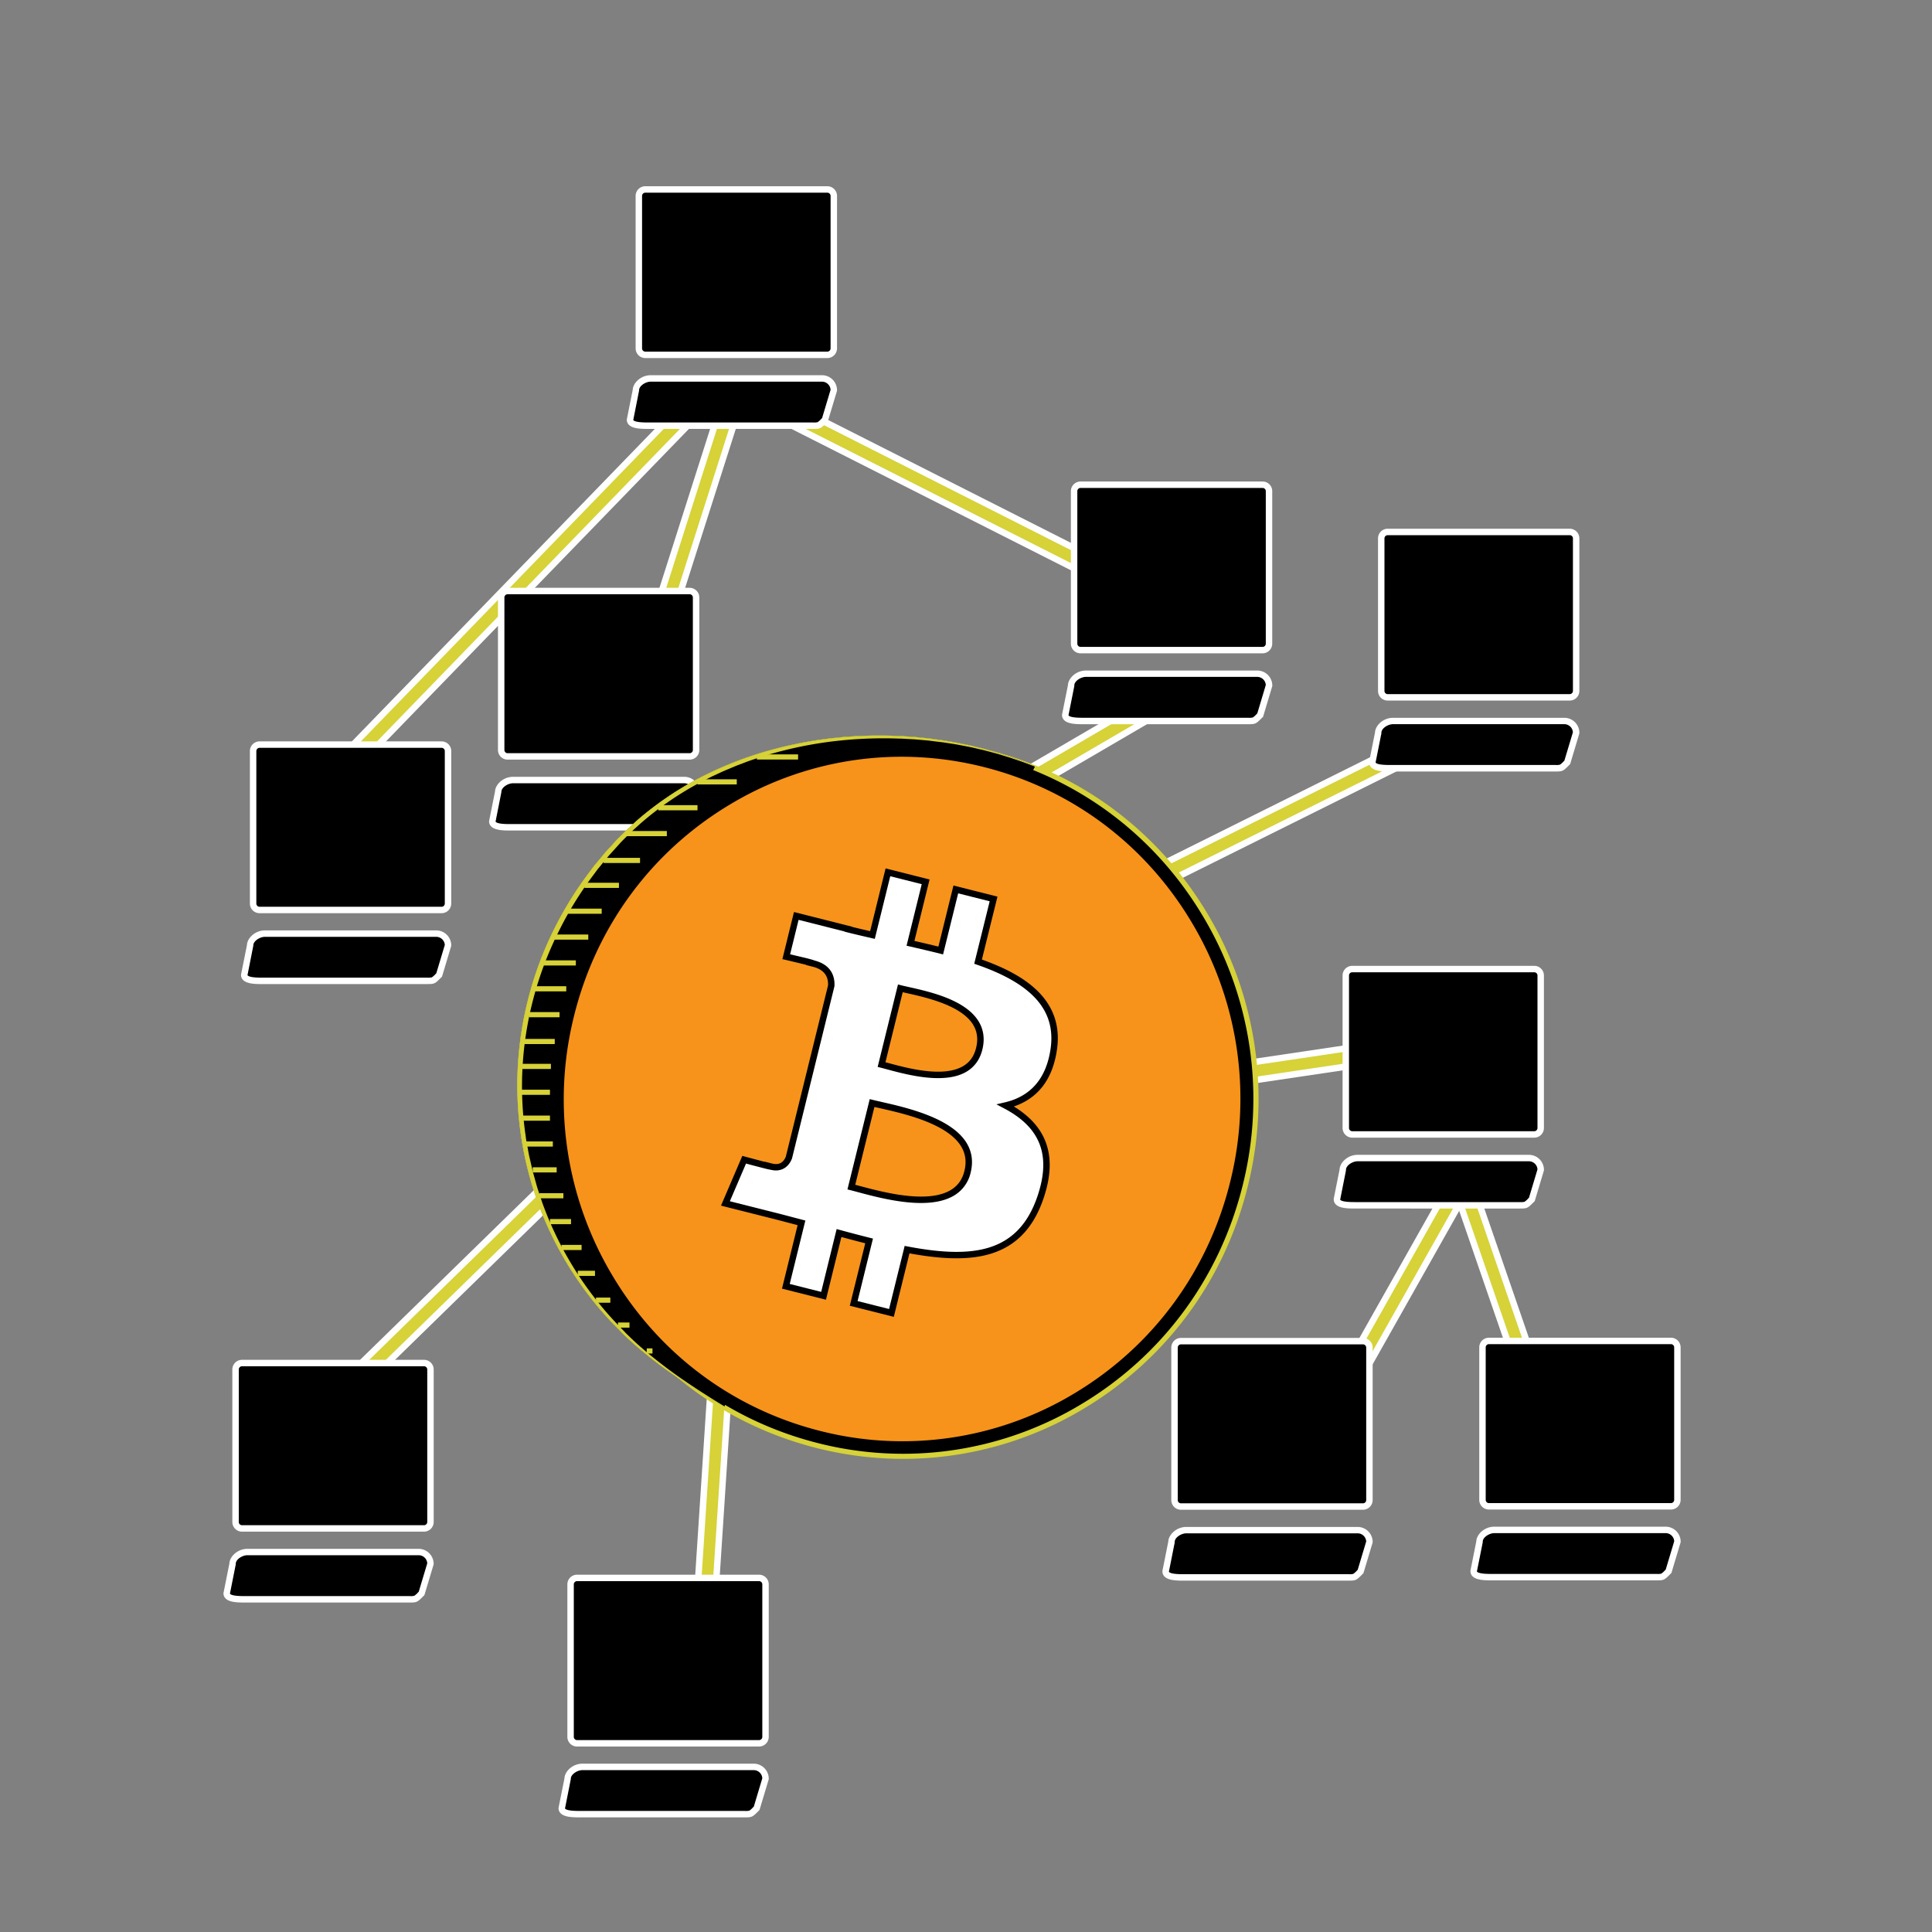 <svg id="bitcoin" xmlns="http://www.w3.org/2000/svg" viewBox="0 0 1500 1500"><rect x="0" y="0" width="1500" height="1500" fill="#808080" stroke="none"/><defs><style>.cls-1{fill:#d6d238;}.cls-2{fill:#fff;}.cls-3{fill:#f7931a;}</style></defs><title>art-meets-bitcoin-illustrations-1Artboard 54 copy 29</title><rect class="cls-1" x="595.35" y="624" width="317.29" height="14" transform="translate(-215.31 466.32) rotate(-30.28)"/><path class="cls-2" d="M619.63,720.46l-9.58-16.4L888.37,541.54l9.58,16.4Zm-2.74-14.61,4.54,7.78L891.11,556.15l-4.54-7.78Z"/><rect class="cls-1" x="672.82" y="839.5" width="401.36" height="14" transform="matrix(0.99, -0.15, 0.15, 0.99, -114.95, 137.61)"/><path class="cls-2" d="M673.92,885.76,671.13,867l401.95-59.73,2.79,18.79Zm2.89-14.58,1.32,8.9,392.06-58.26-1.32-8.9Z"/><rect class="cls-1" x="639.26" y="680.5" width="491.49" height="14" transform="translate(-213.63 466.36) rotate(-26.46)"/><path class="cls-2" d="M667,806.62l-8.47-17L1103,568.38l8.47,17Zm-1.77-14.76,4,8,435.53-216.77-4-8Z"/><rect class="cls-1" x="714.5" y="233.61" width="14" height="285.77" transform="translate(59.85 850.35) rotate(-63.17)"/><path class="cls-2" d="M846.94,450.61,587.48,319.35l8.58-17L855.52,433.65ZM594.2,317.14,844.74,443.89l4.06-8L598.26,309.11Z"/><rect class="cls-1" x="411.32" y="419.5" width="240.35" height="14" transform="translate(-36.28 803.36) rotate(-72.32)"/><path class="cls-2" d="M503.29,546.27l-18.1-5.77,74.52-233.77,18.1,5.77Zm-11.82-9,8.58,2.73,71.48-224.23L563,313Z"/><rect class="cls-1" x="194.77" y="452" width="409.46" height="14" transform="translate(-208.13 426.38) rotate(-45.89)"/><path class="cls-2" d="M262.08,614.41l-13.64-13.23L536.92,303.59l13.64,13.23Zm-6.57-13.34,6.46,6.27L543.49,316.93,537,310.66Z"/><rect class="cls-1" x="974.09" y="1004" width="215.82" height="14" transform="translate(-330.1 1456.88) rotate(-60.58)"/><path class="cls-2" d="M1036.05,1111.84l-16.55-9.33L1128,910.16l16.55,9.33Zm-9.74-11.23,7.84,4.42,103.54-183.64-7.84-4.42Z"/><rect class="cls-1" x="1158.5" y="911.89" width="14" height="187.22" transform="translate(-264.02 434.62) rotate(-19.02)"/><path class="cls-2" d="M1187.83,1099.46,1125.2,917.73l18-6.19,62.63,181.73Zm-56.27-178.63,59.37,172.27,8.51-2.93L1140.07,917.9Z"/><rect class="cls-1" x="187.6" y="920.5" width="473.8" height="14" transform="translate(-527.18 560.4) rotate(-44.31)"/><path class="cls-2" d="M259.85,1101.54,246.57,1088l1.79-1.75L589.15,753.46l13.28,13.59-1.79,1.75Zm-6.2-13.51,6.28,6.44L595.35,767l-6.28-6.44Z"/><rect class="cls-1" x="351.56" y="1075.5" width="413.88" height="14" transform="translate(-558.15 1569.13) rotate(-86.26)"/><path class="cls-2" d="M554.32,1292.12l-19-1.25,27.32-418,19,1.25Zm-13.65-5.91,9,.59,26.68-408-9-.59Z"/><path d="M631.31,330.52H505.2c-5,0-16.05.46-16.05-4.58L493.74,303c0-5,6.42-9.17,11.46-9.17h133a9.2,9.2,0,0,1,9.17,9.17l-6.88,22.93C635.89,330.52,636.35,330.52,631.31,330.52Z"/><path class="cls-2" d="M502.84,333c-6.12,0-11.72-.35-14.53-3.15a5.42,5.42,0,0,1-1.66-3.94l.05-.49,4.54-22.71c.2-5.34,6.23-11.4,14-11.4h133A11.68,11.68,0,0,1,649.86,303v.37l-7.17,23.88-1.48,1.49c-4,4-4.61,4.27-9.9,4.27H502.84Zm-11.17-6.93a.66.66,0,0,0,.16.24c1.77,1.75,9.07,1.71,12.18,1.69h127.3a11.8,11.8,0,0,0,3.49-.23,14.52,14.52,0,0,0,2.86-2.56l.61-.61,6.58-21.95a6.68,6.68,0,0,0-6.66-6.33h-133c-3.91,0-9,3.23-9,6.67l-.05.49Z"/><path d="M1286.31,1224.52H1160.2c-5,0-16,.46-16-4.58l4.59-22.93c0-5,6.42-9.17,11.46-9.17h133a9.2,9.2,0,0,1,9.17,9.17l-6.88,22.93C1290.89,1224.52,1291.35,1224.52,1286.31,1224.52Z"/><path class="cls-2" d="M1157.84,1227c-6.12,0-11.72-.35-14.53-3.15a5.42,5.42,0,0,1-1.66-3.94l0-.49,4.54-22.71c.2-5.34,6.23-11.4,14-11.4h133a11.69,11.69,0,0,1,11.67,11.67v.37l-7.17,23.88-1.48,1.49c-4,4-4.61,4.27-9.9,4.27H1157.84Zm-11.17-6.93a.66.66,0,0,0,.16.24c1.77,1.75,9.06,1.7,12.18,1.69h127.3a11.8,11.8,0,0,0,3.49-.23,14.52,14.52,0,0,0,2.86-2.56l.61-.61,6.58-21.95a6.68,6.68,0,0,0-6.66-6.33h-133c-3.91,0-9,3.23-9,6.67l0,.49Z"/><path d="M578.31,1408.52H452.2c-5,0-16.05.46-16.05-4.58l4.59-22.93c0-5,6.42-9.17,11.46-9.17h133a9.2,9.2,0,0,1,9.17,9.17l-6.88,22.93C582.89,1408.52,583.35,1408.52,578.31,1408.52Z"/><path class="cls-2" d="M449.84,1411c-6.12,0-11.72-.35-14.53-3.15a5.42,5.42,0,0,1-1.66-3.94l.05-.49,4.54-22.71c.2-5.34,6.23-11.4,14-11.4h133A11.69,11.69,0,0,1,596.86,1381v.37l-7.17,23.88-1.48,1.49c-4,4-4.61,4.27-9.9,4.27H449.84Zm-11.17-6.93a.66.66,0,0,0,.16.24c1.77,1.75,9.06,1.71,12.18,1.69h127.3a11.8,11.8,0,0,0,3.49-.23,14.52,14.52,0,0,0,2.86-2.56l.61-.61,6.58-21.95a6.68,6.68,0,0,0-6.66-6.33h-133c-3.91,0-9,3.23-9,6.67l-.05.49Z"/><path d="M1180.15,935.8H1054c-5,0-16,.45-16-4.59l4.59-22.93c0-5,6.42-9.17,11.46-9.17h133a9.2,9.2,0,0,1,9.17,9.17l-6.88,22.93C1184.74,935.8,1185.2,935.8,1180.15,935.8Z"/><path class="cls-2" d="M1051.68,938.3c-6.12,0-11.72-.35-14.53-3.15a5.45,5.45,0,0,1-1.65-3.94l0-.49,4.55-22.71c.2-5.34,6.22-11.4,14-11.4h133a11.68,11.68,0,0,1,11.67,11.67v.37l-7.16,23.88-1.49,1.49c-4,4-4.6,4.28-9.9,4.28H1051.68Zm-11.17-6.93a.59.59,0,0,0,.16.24c1.77,1.75,9.06,1.7,12.18,1.69h127.3a11.32,11.32,0,0,0,3.49-.24,14.52,14.52,0,0,0,2.86-2.56l.61-.61,6.58-21.95a6.67,6.67,0,0,0-6.66-6.33H1054c-3.91,0-9,3.24-9,6.67l0,.49Z"/><path d="M1047.17,1224.7H921.06c-5,0-16,.45-16-4.59l4.58-22.93c0-5,6.42-9.17,11.47-9.17h133a9.2,9.2,0,0,1,9.18,9.17l-6.88,22.93C1051.75,1224.7,1052.21,1224.7,1047.17,1224.7Z"/><path class="cls-2" d="M918.7,1227.21c-6.12,0-11.73-.36-14.54-3.16a5.43,5.43,0,0,1-1.65-3.94l0-.49,4.54-22.71c.2-5.33,6.23-11.4,14-11.4h133a11.69,11.69,0,0,1,11.68,11.67v.37l-7.17,23.88-1.48,1.49c-4,4-4.61,4.28-9.9,4.28H918.7Zm-11.17-6.94a.46.46,0,0,0,.16.24c1.76,1.75,9.06,1.71,12.18,1.69h127.3a11.24,11.24,0,0,0,3.48-.24,14.12,14.12,0,0,0,2.86-2.55l.61-.62,6.59-22a6.68,6.68,0,0,0-6.67-6.33h-133c-3.91,0-9,3.24-9,6.67l0,.49Z"/><path d="M318.17,1241.7H192.06c-5.05,0-16.05.45-16.05-4.59l4.58-22.93c0-5,6.42-9.17,11.47-9.17H325a9.2,9.2,0,0,1,9.18,9.17l-6.88,22.93C322.75,1241.7,323.21,1241.7,318.17,1241.7Z"/><path class="cls-2" d="M189.7,1244.21c-6.13,0-11.73-.36-14.54-3.16a5.43,5.43,0,0,1-1.65-3.94l.05-.49,4.54-22.71c.2-5.33,6.23-11.4,14-11.4H325a11.69,11.69,0,0,1,11.68,11.67v.37l-7.17,23.88-1.48,1.49c-4,4-4.61,4.28-9.9,4.28H189.7Zm-11.17-6.94a.46.46,0,0,0,.16.24c1.76,1.75,9.06,1.71,12.17,1.69H318.17a11.24,11.24,0,0,0,3.48-.24,14,14,0,0,0,2.86-2.56l.61-.61,6.59-22a6.68,6.68,0,0,0-6.67-6.33h-133c-3.91,0-9,3.24-9,6.67l0,.49Z"/><path d="M331.79,761.54H205.69c-5.05,0-16.05.46-16.05-4.59L194.22,734c0-5,6.42-9.17,11.47-9.17h133a9.2,9.2,0,0,1,9.17,9.17L341,757C336.38,761.54,336.84,761.54,331.79,761.54Z"/><path class="cls-2" d="M203.33,764.05c-6.12,0-11.73-.36-14.54-3.15a5.47,5.47,0,0,1-1.65-3.95l.05-.49,4.54-22.71c.2-5.33,6.23-11.4,14-11.4h133A11.68,11.68,0,0,1,350.34,734v.37l-7.16,23.89-1.49,1.49c-3.95,4-4.6,4.27-9.9,4.27H203.33Zm-11.18-6.94a.56.56,0,0,0,.17.24c1.76,1.76,9.06,1.71,12.18,1.69H331.79a11.28,11.28,0,0,0,3.49-.24,13.79,13.79,0,0,0,2.86-2.55l.61-.62,6.59-21.94a6.69,6.69,0,0,0-6.67-6.34h-133c-3.92,0-9,3.24-9,6.67l-.05.49Z"/><path d="M524.39,642.31H398.29c-5.05,0-16.05.46-16.05-4.59l4.58-22.92c0-5,6.42-9.18,11.47-9.18h133a9.2,9.2,0,0,1,9.17,9.18l-6.87,22.92C529,642.31,529.44,642.31,524.39,642.31Z"/><path class="cls-2" d="M395.93,644.82c-6.13,0-11.73-.36-14.54-3.15a5.47,5.47,0,0,1-1.65-3.95l.05-.49,4.54-22.71c.2-5.33,6.23-11.4,14-11.4h133a11.69,11.69,0,0,1,11.67,11.68v.36l-7.16,23.89-1.49,1.49c-3.95,4-4.6,4.27-9.9,4.27H395.93Zm-11.17-6.94a.46.46,0,0,0,.16.24c1.76,1.76,9.06,1.72,12.17,1.69h127.3a11.76,11.76,0,0,0,3.49-.23,14,14,0,0,0,2.86-2.56l.61-.61,6.59-21.95a6.69,6.69,0,0,0-6.67-6.34h-133c-3.92,0-9,3.24-9,6.68l-.05.49Z"/><path d="M969.21,559.77H843.1c-5,0-16.05.46-16.05-4.59l4.59-22.93c0-5,6.42-9.17,11.46-9.17h133a9.2,9.2,0,0,1,9.17,9.17l-6.88,22.93C973.79,559.77,974.25,559.77,969.21,559.77Z"/><path class="cls-2" d="M840.74,562.28c-6.12,0-11.72-.36-14.53-3.16a5.4,5.4,0,0,1-1.66-3.94l.05-.49L829.14,532c.2-5.33,6.23-11.4,14-11.4h133a11.69,11.69,0,0,1,11.67,11.67v.37l-7.17,23.88L979.11,558c-4,4-4.61,4.28-9.9,4.28H840.74Zm-11.17-6.94a.53.53,0,0,0,.16.24c1.77,1.76,9.06,1.71,12.18,1.69h127.3a11.32,11.32,0,0,0,3.49-.24,14.7,14.7,0,0,0,2.86-2.55l.61-.62,6.58-22a6.68,6.68,0,0,0-6.66-6.33h-133c-3.91,0-9,3.24-9,6.67l0,.49Z"/><path d="M1207.67,596.45H1081.56c-5,0-16,.46-16-4.58l4.58-22.93c0-5.05,6.43-9.17,11.47-9.17h133a9.2,9.2,0,0,1,9.17,9.17l-6.88,22.93C1212.25,596.45,1212.71,596.45,1207.67,596.45Z"/><path class="cls-2" d="M1079.2,599c-6.12,0-11.72-.35-14.54-3.15a5.45,5.45,0,0,1-1.65-3.94l0-.49,4.54-22.71c.2-5.34,6.23-11.4,14-11.4h133a11.69,11.69,0,0,1,11.68,11.67v.37l-7.17,23.88-1.48,1.49c-4,4-4.61,4.27-9.9,4.27H1079.2ZM1068,592a.48.48,0,0,0,.16.23c1.76,1.76,9.06,1.72,12.18,1.7h127.3a11.72,11.72,0,0,0,3.48-.23,14,14,0,0,0,2.86-2.56l.61-.61,6.59-21.95a6.68,6.68,0,0,0-6.67-6.33h-133c-3.91,0-9,3.23-9,6.67l0,.49Z"/><rect x="496.03" y="147.1" width="151.33" height="128.4" rx="5" ry="5"/><path class="cls-2" d="M642.36,278H501a7.51,7.51,0,0,1-7.5-7.5V152.1a7.5,7.5,0,0,1,7.5-7.5H642.36a7.51,7.51,0,0,1,7.5,7.5V270.5A7.52,7.52,0,0,1,642.36,278ZM501,149.6a2.5,2.5,0,0,0-2.5,2.5V270.5A2.51,2.51,0,0,0,501,273H642.36a2.51,2.51,0,0,0,2.5-2.5V152.1a2.5,2.5,0,0,0-2.5-2.5Z"/><rect x="1151.03" y="1041.1" width="151.33" height="128.4" rx="5" ry="5"/><path class="cls-2" d="M1297.36,1172H1156a7.51,7.51,0,0,1-7.5-7.5V1046.1a7.5,7.5,0,0,1,7.5-7.5h141.33a7.51,7.51,0,0,1,7.5,7.5v118.4A7.52,7.52,0,0,1,1297.36,1172ZM1156,1043.6a2.5,2.5,0,0,0-2.5,2.5v118.4a2.5,2.5,0,0,0,2.5,2.5h141.33a2.5,2.5,0,0,0,2.5-2.5V1046.1a2.5,2.5,0,0,0-2.5-2.5Z"/><rect x="443.03" y="1225.1" width="151.33" height="128.4" rx="5" ry="5"/><path class="cls-2" d="M589.36,1356H448a7.51,7.51,0,0,1-7.5-7.5V1230.1a7.5,7.5,0,0,1,7.5-7.5H589.36a7.51,7.51,0,0,1,7.5,7.5v118.4A7.52,7.52,0,0,1,589.36,1356ZM448,1227.6a2.5,2.5,0,0,0-2.5,2.5v118.4a2.5,2.5,0,0,0,2.5,2.5H589.36a2.5,2.5,0,0,0,2.5-2.5V1230.1a2.5,2.5,0,0,0-2.5-2.5Z"/><rect x="1044.87" y="752.37" width="151.33" height="128.4" rx="5" ry="5"/><path class="cls-2" d="M1191.2,883.27H1049.87a7.52,7.52,0,0,1-7.5-7.5V757.37a7.51,7.51,0,0,1,7.5-7.5H1191.2a7.5,7.5,0,0,1,7.5,7.5v118.4A7.51,7.51,0,0,1,1191.2,883.27Zm-141.33-128.4a2.51,2.51,0,0,0-2.5,2.5v118.4a2.51,2.51,0,0,0,2.5,2.5H1191.2a2.5,2.5,0,0,0,2.5-2.5V757.37a2.5,2.5,0,0,0-2.5-2.5Z"/><rect x="911.89" y="1041.27" width="151.33" height="128.4" rx="5" ry="5"/><path class="cls-2" d="M1058.22,1172.17H916.89a7.51,7.51,0,0,1-7.5-7.5v-118.4a7.5,7.5,0,0,1,7.5-7.5h141.33a7.51,7.51,0,0,1,7.5,7.5v118.4A7.52,7.52,0,0,1,1058.22,1172.17Zm-141.33-128.4a2.5,2.5,0,0,0-2.5,2.5v118.4a2.5,2.5,0,0,0,2.5,2.5h141.33a2.51,2.51,0,0,0,2.5-2.5v-118.4a2.51,2.51,0,0,0-2.5-2.5Z"/><rect x="182.89" y="1058.27" width="151.33" height="128.4" rx="5" ry="5"/><path class="cls-2" d="M329.22,1189.17H187.89a7.51,7.51,0,0,1-7.5-7.5v-118.4a7.5,7.5,0,0,1,7.5-7.5H329.22a7.51,7.51,0,0,1,7.5,7.5v118.4A7.52,7.52,0,0,1,329.22,1189.17Zm-141.33-128.4a2.5,2.5,0,0,0-2.5,2.5v118.4a2.5,2.5,0,0,0,2.5,2.5H329.22a2.51,2.51,0,0,0,2.5-2.5v-118.4a2.51,2.51,0,0,0-2.5-2.5Z"/><rect x="196.52" y="578.11" width="151.33" height="128.4" rx="5" ry="5"/><path class="cls-2" d="M342.84,709H201.52a7.5,7.5,0,0,1-7.5-7.5V583.11a7.5,7.5,0,0,1,7.5-7.5H342.84a7.5,7.5,0,0,1,7.5,7.5v118.4A7.5,7.5,0,0,1,342.84,709ZM201.52,580.61a2.5,2.5,0,0,0-2.5,2.5v118.4a2.5,2.5,0,0,0,2.5,2.5H342.84a2.5,2.5,0,0,0,2.5-2.5V583.11a2.5,2.5,0,0,0-2.5-2.5Z"/><rect x="389.12" y="458.88" width="151.33" height="128.4" rx="5" ry="5"/><path class="cls-2" d="M535.44,589.78H394.12a7.5,7.5,0,0,1-7.5-7.5V463.88a7.51,7.51,0,0,1,7.5-7.5H535.44a7.51,7.51,0,0,1,7.5,7.5v118.4A7.5,7.5,0,0,1,535.44,589.78ZM394.12,461.38a2.5,2.5,0,0,0-2.5,2.5v118.4a2.5,2.5,0,0,0,2.5,2.5H535.44a2.5,2.5,0,0,0,2.5-2.5V463.88a2.5,2.5,0,0,0-2.5-2.5Z"/><rect x="833.93" y="376.34" width="151.33" height="128.4" rx="5" ry="5"/><path class="cls-2" d="M980.26,507.24H838.93a7.51,7.51,0,0,1-7.5-7.5V381.34a7.5,7.5,0,0,1,7.5-7.5H980.26a7.5,7.5,0,0,1,7.5,7.5v118.4A7.51,7.51,0,0,1,980.26,507.24ZM838.93,378.84a2.5,2.5,0,0,0-2.5,2.5v118.4a2.5,2.5,0,0,0,2.5,2.5H980.26a2.5,2.5,0,0,0,2.5-2.5V381.34a2.5,2.5,0,0,0-2.5-2.5Z"/><rect x="1072.39" y="413.02" width="151.33" height="128.4" rx="5" ry="5"/><path class="cls-2" d="M1218.72,543.92H1077.39a7.5,7.5,0,0,1-7.5-7.5V418a7.51,7.51,0,0,1,7.5-7.5h141.33a7.52,7.52,0,0,1,7.5,7.5v118.4A7.51,7.51,0,0,1,1218.72,543.92Zm-141.33-128.4a2.51,2.51,0,0,0-2.5,2.5v118.4a2.5,2.5,0,0,0,2.5,2.5h141.33a2.51,2.51,0,0,0,2.5-2.5V418a2.51,2.51,0,0,0-2.5-2.5Z"/><g id="coin"><path d="M966.79,920.6c-36.71,148.51-185.51,238.81-332.37,201.68S398.33,934.65,435.05,786.15s185.5-238.84,332.32-201.72S1003.5,772.08,966.79,920.6Z"/><path class="cls-1" d="M701.35,1132.66a274.75,274.75,0,0,1-67.42-8.44C562.4,1106.13,502.12,1061,464.19,997a280,280,0,0,1-31.08-211.33c18-72.86,63.09-134.1,127-172.43a271.68,271.68,0,0,1,207.78-30.75c71.54,18.09,131.84,63.27,169.78,127.23a280.09,280.09,0,0,1,31.09,211.36h0c-18,72.85-63.1,134.08-127,172.4A272.19,272.19,0,0,1,701.35,1132.66Zm-.87-554.6a268.15,268.15,0,0,0-138.35,38.61c-62.95,37.78-107.39,98.14-125.13,170A276,276,0,0,0,467.63,995c37.39,63,96.79,107.56,167.28,125.38a267.82,267.82,0,0,0,204.8-30.29c62.95-37.77,107.39-98.12,125.14-169.93l1.94.48-1.94-.48A276.15,276.15,0,0,0,934.2,711.76c-37.4-63-96.82-107.57-167.32-125.39A270.86,270.86,0,0,0,700.48,578.06Z"/></g><path d="M803.47,595c-101.79-43.21-241.83-29.08-323.62,56.52-105.72,110.57-103.63,279.93,5.26,385.15,22.51,21.74,52,40.94,77.15,55.37"/><path class="cls-1" d="M803.39,595.14,797,592.72l-3.18-1.21-3.22-1.09-6.44-2.18c-2.16-.68-4.34-1.3-6.51-2-4.31-1.37-8.72-2.43-13.09-3.61-2.18-.58-4.41-1-6.61-1.55s-4.4-1-6.63-1.44c-4.44-.84-8.87-1.76-13.35-2.39-2.24-.34-4.46-.72-6.7-1l-6.73-.81L721.2,575l-3.37-.3-6.75-.59c-2.25-.16-4.51-.25-6.77-.38s-4.5-.29-6.76-.3a329.14,329.14,0,0,0-54,2.55,310.09,310.09,0,0,0-52.66,11.68c-4.25,1.46-8.56,2.75-12.74,4.41l-6.31,2.38-6.2,2.61c-4.17,1.67-8.2,3.65-12.29,5.51-1,.46-2,1-3,1.48l-3,1.54c-2,1-4,2-6,3.11a249.35,249.35,0,0,0-44.05,30.63l-5,4.52-2.47,2.27-2.37,2.37-4.74,4.76c-1.55,1.61-3,3.31-4.54,5l-4.52,5c-.77.82-1.48,1.69-2.18,2.56l-2.14,2.6-4.27,5.2-1.07,1.3-1,1.35-2,2.7a278,278,0,0,0-28,45.79A269.09,269.09,0,0,0,405.73,828a265.44,265.44,0,0,0,2.35,53.67c.16,1.11.26,2.23.47,3.33l.61,3.31,1.2,6.62c.36,2.22.94,4.39,1.43,6.58l1.51,6.56.38,1.64.45,1.62.91,3.24,1.81,6.49c1.32,4.29,2.81,8.53,4.21,12.8a269.44,269.44,0,0,0,55.75,91.66l9.36,9.78c1.62,1.57,3.23,3.15,4.87,4.69s3.29,3.09,5,4.57c6.75,6,13.8,11.67,21,17.11s14.68,10.62,22.25,15.61,15.24,9.84,23,14.51l-.2.35a503.21,503.21,0,0,1-45.85-29.4c-7.35-5.35-14.51-11-21.39-16.89-1.74-1.46-3.4-3-5.1-4.52s-3.32-3.1-5-4.66l-9.57-9.7a271.67,271.67,0,0,1-57.14-92,268.39,268.39,0,0,1-16-107.12A272.79,272.79,0,0,1,429.42,723,280.67,280.67,0,0,1,458,676.64l2.05-2.73,1-1.36,1.09-1.32L466.5,666l2.17-2.63c.72-.88,1.44-1.76,2.22-2.59l4.6-5c1.54-1.67,3-3.39,4.61-5l4.84-4.81,2.41-2.41,2.52-2.29,5.06-4.58a253.25,253.25,0,0,1,44.79-30.93,283.27,283.27,0,0,1,50.25-21,312.55,312.55,0,0,1,53.26-11.3c2.25-.34,4.52-.49,6.78-.74s4.52-.48,6.78-.64l6.8-.45,3.4-.22,3.41-.11,6.81-.21c2.27,0,4.54,0,6.81,0,4.55-.06,9.09.17,13.63.32,2.27,0,4.53.25,6.8.39s4.53.3,6.79.49l6.78.69,3.39.35,3.38.46,6.75.92c2.25.34,4.48.75,6.72,1.13,4.49.69,8.92,1.69,13.38,2.59,2.23.42,4.42,1,6.63,1.55s4.43,1,6.61,1.65c4.37,1.25,8.78,2.37,13.08,3.82,2.16.7,4.33,1.37,6.49,2.09l6.41,2.31,3.2,1.16,3.16,1.27,6.32,2.54Z"/><path d="M803.47,595c-101.79-43.21-241.83-29.08-323.62,56.52-105.72,110.57-103.63,279.93,5.26,385.15,22.51,21.74,52,40.94,77.15,55.37"/><path class="cls-1" d="M803.39,595.14,797,592.72l-3.18-1.21-3.22-1.09-6.44-2.18c-2.16-.68-4.34-1.3-6.51-2-4.31-1.37-8.72-2.43-13.09-3.61-2.18-.58-4.41-1-6.61-1.55s-4.4-1-6.63-1.44c-4.44-.84-8.87-1.76-13.35-2.39-2.24-.34-4.46-.72-6.7-1l-6.73-.81L721.2,575l-3.37-.3-6.75-.59c-2.25-.16-4.51-.25-6.77-.38s-4.5-.29-6.76-.3a329.14,329.14,0,0,0-54,2.55,310.09,310.09,0,0,0-52.66,11.68c-4.25,1.46-8.56,2.75-12.74,4.41l-6.31,2.38-6.2,2.61c-4.17,1.67-8.2,3.65-12.29,5.51-1,.46-2,1-3,1.48l-3,1.54c-2,1-4,2-6,3.11a249.35,249.35,0,0,0-44.05,30.63l-5,4.52-2.47,2.27-2.37,2.37-4.74,4.76c-1.55,1.61-3,3.31-4.54,5l-4.52,5c-.77.82-1.48,1.69-2.18,2.56l-2.14,2.6-4.27,5.2-1.07,1.3-1,1.35-2,2.7a278,278,0,0,0-28,45.79A269.09,269.09,0,0,0,405.73,828a265.44,265.44,0,0,0,2.35,53.67c.16,1.11.26,2.23.47,3.33l.61,3.31,1.2,6.62c.36,2.22.94,4.39,1.43,6.58l1.51,6.56.38,1.64.45,1.62.91,3.24,1.81,6.49c1.32,4.29,2.81,8.53,4.21,12.8a269.44,269.44,0,0,0,55.75,91.66l9.36,9.78c1.62,1.57,3.23,3.15,4.87,4.69s3.29,3.09,5,4.57c6.75,6,13.8,11.67,21,17.11s14.68,10.62,22.25,15.61,15.24,9.84,23,14.51l-.2.35a503.21,503.21,0,0,1-45.85-29.4c-7.35-5.35-14.51-11-21.39-16.89-1.74-1.46-3.4-3-5.1-4.52s-3.32-3.1-5-4.66l-9.57-9.7a271.67,271.67,0,0,1-57.14-92,268.39,268.39,0,0,1-16-107.12A272.79,272.79,0,0,1,429.42,723,280.67,280.67,0,0,1,458,676.64l2.05-2.73,1-1.36,1.09-1.32L466.5,666l2.17-2.63c.72-.88,1.44-1.76,2.22-2.59l4.6-5c1.54-1.67,3-3.39,4.61-5l4.84-4.81,2.41-2.41,2.52-2.29,5.06-4.58a253.25,253.25,0,0,1,44.79-30.93,283.27,283.27,0,0,1,50.25-21,312.55,312.55,0,0,1,53.26-11.3c2.25-.34,4.52-.49,6.78-.74s4.52-.48,6.78-.64l6.8-.45,3.4-.22,3.41-.11,6.81-.21c2.27,0,4.54,0,6.81,0,4.55-.06,9.09.17,13.63.32,2.27,0,4.53.25,6.8.39s4.53.3,6.79.49l6.78.69,3.39.35,3.38.46,6.75.92c2.25.34,4.48.75,6.72,1.13,4.49.69,8.92,1.69,13.38,2.59,2.23.42,4.42,1,6.63,1.55s4.43,1,6.61,1.65c4.37,1.25,8.78,2.37,13.08,3.82,2.16.7,4.33,1.37,6.49,2.09l6.41,2.31,3.2,1.16,3.16,1.27,6.32,2.54Z"/><rect class="cls-1" x="541.54" y="605.04" width="30.5" height="4"/><rect class="cls-1" x="511.04" y="625.12" width="30.5" height="4"/><rect class="cls-1" x="486.5" y="645.2" width="31.24" height="4"/><rect class="cls-1" x="468.65" y="666.03" width="28.27" height="4"/><rect class="cls-1" x="453.77" y="685.37" width="26.78" height="4"/><rect class="cls-1" x="440.38" y="705.45" width="26.78" height="4"/><rect class="cls-1" x="430.71" y="725.54" width="26.03" height="4"/><rect class="cls-1" x="421.79" y="745.62" width="25.29" height="4"/><rect class="cls-1" x="415.09" y="765.7" width="24.55" height="4"/><rect class="cls-1" x="410.63" y="785.79" width="23.8" height="4"/><rect class="cls-1" x="406.91" y="806.61" width="23.8" height="4"/><rect class="cls-1" x="405.42" y="825.95" width="22.31" height="4"/><rect class="cls-1" x="403.93" y="846.04" width="23.06" height="4"/><rect class="cls-1" x="405.42" y="866.12" width="21.57" height="4"/><rect class="cls-1" x="408.4" y="886.2" width="20.83" height="4"/><rect class="cls-1" x="413.6" y="906.28" width="18.6" height="4"/><rect class="cls-1" x="418.81" y="926.37" width="18.6" height="4"/><rect class="cls-1" x="426.99" y="946.45" width="16.36" height="4"/><rect class="cls-1" x="435.92" y="966.53" width="15.62" height="4"/><rect class="cls-1" x="448.56" y="986.62" width="13.39" height="4"/><rect class="cls-1" x="462.7" y="1007.44" width="11.16" height="4"/><rect class="cls-1" x="479.8" y="1026.78" width="8.93" height="4"/><rect class="cls-1" x="502.12" y="1046.87" width="4.46" height="4"/><rect class="cls-1" x="587.66" y="585.7" width="31.98" height="4"/><g id="coin-2" data-name="coin"><path class="cls-3" d="M959.5,918.61c-35.68,144.74-180.63,232.82-323.77,196.73S405.56,932.65,441.26,787.92,621.88,555.06,765,591.15,995.18,773.86,959.5,918.61Z"/><path d="M700.8,1128a270.41,270.41,0,0,1-66.17-8.26c-70.37-17.75-129.69-62.15-167-125a275.39,275.39,0,0,1-30.7-207.83c17.66-71.68,62-131.94,124.78-169.68a267.25,267.25,0,0,1,204.4-30.37c70.38,17.74,129.72,62.15,167.08,125a275.49,275.49,0,0,1,30.72,207.85h0c-17.67,71.67-62,131.92-124.79,169.65A267.73,267.73,0,0,1,700.8,1128ZM700,587.53A258.76,258.76,0,0,0,566.3,624.87C505.57,661.37,462.71,719.66,445.63,789a266.47,266.47,0,0,0,29.7,201.08c36.12,60.81,93.47,103.75,161.5,120.9a258.39,258.39,0,0,0,197.62-29.35c60.73-36.49,103.59-94.77,120.68-164.09h0a266.56,266.56,0,0,0-29.71-201.1c-36.13-60.82-93.5-103.76-161.55-120.92A261.34,261.34,0,0,0,700,587.53Z"/></g><g id="symbol"><path class="cls-2" d="M818.12,814.76c5.32-36-21.75-55.28-58.76-68.17l12-48.7-29.31-7.39-11.69,47.42c-7.71-1.95-15.62-3.78-23.48-5.59l11.77-47.73-29.3-7.39-12,48.68c-6.38-1.47-12.64-2.92-18.72-4.45l0-.15-40.43-10.21-7.79,31.66s21.74,5,21.28,5.36c11.88,3,14,10.94,13.66,17.24L612.5,898.75c-1.45,3.65-5.13,9.12-13.43,7,.29.43-21.31-5.38-21.31-5.38l-14.55,33.93L601.35,944c7.1,1.8,14.06,3.68,20.9,5.45l-12.13,49.26,29.28,7.39,12-48.73c8,2.19,15.76,4.22,23.36,6.13l-12,48.5,29.31,7.39,12.13-49.17c50,9.57,87.57,5.71,103.39-40,12.74-36.81-.64-58-26.94-71.89,19.15-4.47,33.58-17.21,37.43-43.52Zm-67,95c-9.06,36.81-70.34,16.91-90.21,11.92L677,856.4C696.9,861.41,760.62,871.34,751.15,909.73Zm9.07-95.51c-8.27,33.49-59.28,16.48-75.82,12.31L699,767.34C715.54,771.51,768.82,779.29,760.22,814.22Z"/><path d="M693.94,1022.39l-34.16-8.61,12-48.51c-6.38-1.62-12.48-3.22-18.52-4.86l-12,48.69-34.12-8.61,12.13-49.28-5.87-1.54c-4.16-1.1-8.36-2.21-12.62-3.29l-41-10.33,16.56-38.62,2.09.57c5.26,1.41,10.92,2.9,15,4l-.12-.18,6.35,1.59c5,1.24,8.47-.57,10.45-5.38l32.79-133c.34-7.52-3.62-12.39-11.79-14.45l-5.39-1.36.2-.14c-4.14-1-10.34-2.52-16-3.84l-2.47-.57,9-36.57,45.21,11.42,0,.14c4.54,1.12,9.19,2.21,13.92,3.3l12-48.73,34.14,8.61-11.76,47.68c5.9,1.36,12.31,2.86,18.62,4.42l11.69-47.42,34.16,8.61L762.33,745c28.63,10.24,64.39,28.69,58.26,70.14-3.33,22.76-14.58,37.51-33.47,43.93,26.54,16.17,34,39.76,22.87,71.94-7.75,22.4-21,36.24-40.5,42.31-15.74,4.9-35.93,4.83-63.39-.22Zm-28.12-12.25,24.46,6.17,12.1-49,2.33.45c27.81,5.32,47.93,5.57,63.29.79,17.88-5.56,30.07-18.37,37.26-39.16,11.06-31.92,2.88-53.8-25.73-68.87l-5.93-3.12,6.53-1.52c20.23-4.73,32.18-18.67,35.52-41.46h0C820,784.84,801.87,764,758.54,749l-2.15-.75,12-48.5-24.47-6.16L732.2,741l-2.44-.61c-7.92-2-16.16-3.9-23.44-5.58l-2.47-.57,11.78-47.78-24.44-6.16-12,48.63-2.4-.55c-6.42-1.48-12.68-2.93-18.77-4.46l-2.35-.59,0-.16-35.64-9-6.59,26.76c11.91,2.76,16.85,3.93,19,4.82,14.19,3.64,15.76,13.95,15.43,19.78l-.07.46L614.89,899.51l-.07.16c-2.86,7.18-9,10.38-16.31,8.56-1.69-.22-4.76-1-10.8-2.6-3.24-.84-6.48-1.7-8.5-2.24l-12.55,29.25,35.31,8.9c4.27,1.08,8.49,2.19,12.66,3.29l8.25,2.17,2.39.61-12.13,49.25,24.43,6.16,12-48.78,2.47.68c7.58,2.07,15.2,4.07,23.31,6.11l2.41.61ZM715.05,934c-17.45,0-36.69-5.14-49-8.44-2.13-.57-4-1.08-5.67-1.49l-2.42-.61,17.3-70.11,2.43.61c2,.5,4.37,1,7.15,1.67,18.7,4.25,53.52,12.15,65.52,31.59,4.25,6.88,5.35,14.66,3.27,23.1a27.83,27.83,0,0,1-13.08,18C733.48,932.49,724.53,934,715.05,934ZM664,919.85l3.34.89c18.35,4.9,52.51,14,70.66,3.29,5.59-3.3,9.11-8.18,10.76-14.9h0c1.78-7.19.9-13.5-2.67-19.28-10.89-17.65-44.38-25.25-62.37-29.33l-4.82-1.1Zm64.24-82.8c-14.32,0-29.72-4.16-39.65-6.84-1.79-.48-3.4-.92-4.76-1.26l-2.42-.61,15.79-64,2.44.62c1.64.41,3.65.86,6,1.38,16.35,3.66,43.71,9.79,54.07,26.51,4,6.46,5,13.86,3,22h0c-1.9,7.71-6.07,13.51-12.39,17.24S736.29,837.05,728.2,837.05Zm-40.79-12.32,2.45.65c14.83,4,42.43,11.46,57.85,2.37,5.19-3.06,8.49-7.68,10.08-14.13,1.7-6.89.91-12.83-2.39-18.17-9.25-14.94-36.35-21-50.91-24.27l-3.67-.83Z"/></g></svg>